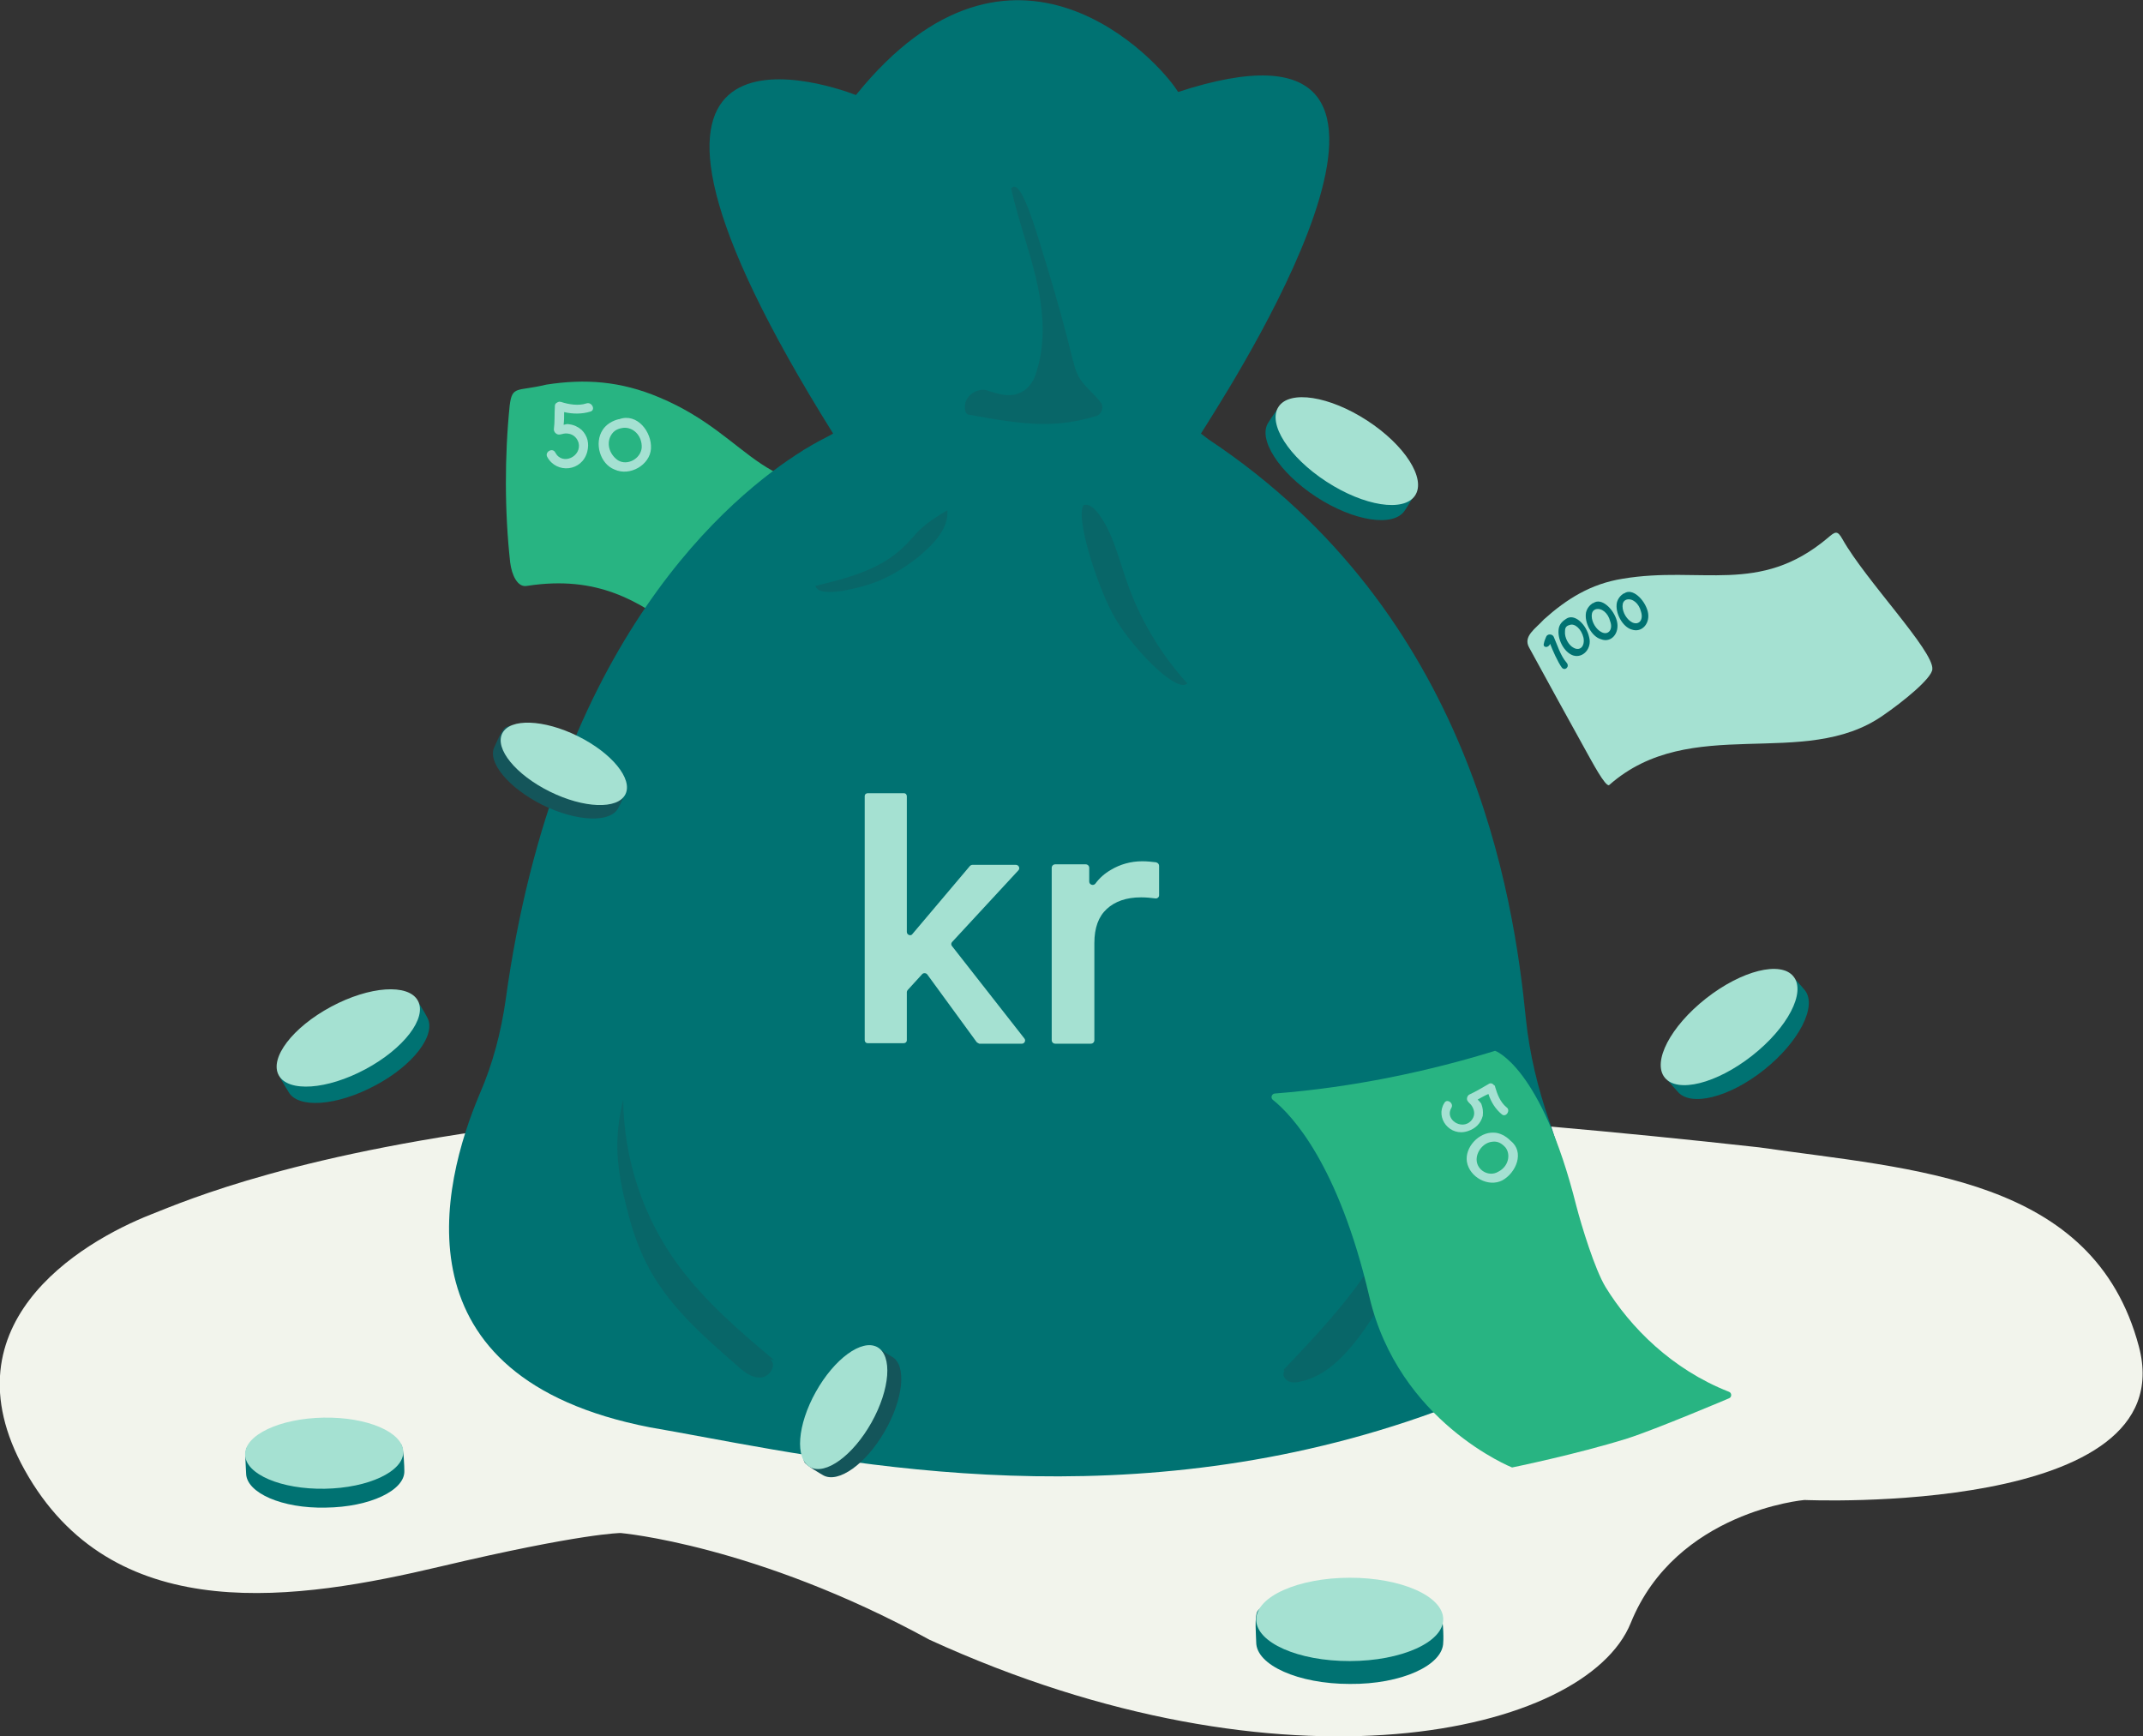 <svg width="158" height="128" viewBox="0 0 158 128" fill="none"
    xmlns="http://www.w3.org/2000/svg">
    <rect x="0" y="0" width="158" height="128" fill="#333333" stroke="none"/>
    <g clip-path="url(#clip0_1561_135509)">
        <path opacity="0.562" d="M41.176 30.418C41.176 30.905 41.138 31.392 41.1 31.879C41.1 31.954 41.1 32.029 41.176 32.029C41.441 31.729 41.972 31.729 42.275 31.991C42.616 32.254 42.729 32.628 42.805 33.04C42.881 33.377 42.843 33.789 42.616 34.052C42.388 34.276 42.047 34.389 41.744 34.426C41.555 34.426 41.328 34.464 41.1 34.426C40.873 34.389 40.722 34.239 40.608 34.052" fill="#007272"/>
        <path opacity="0.562" d="M41.214 30.306C41.82 30.53 42.502 30.568 43.108 30.455C43.184 30.455 43.222 30.418 43.297 30.381" fill="#007272"/>
        <path opacity="0.562" d="M46.631 31.354C46.517 31.242 46.29 31.242 46.101 31.279C45.722 31.392 45.343 31.616 45.078 31.916C44.813 32.216 44.661 32.665 44.699 33.04C44.737 33.302 44.851 33.564 45.002 33.789C45.229 34.089 45.532 34.388 45.873 34.501C46.214 34.651 46.669 34.613 46.972 34.388C47.275 34.164 47.464 33.752 47.464 33.34C47.464 32.928 47.313 32.59 47.123 32.253C46.972 31.991 46.82 31.766 46.555 31.616C46.328 31.466 45.987 31.354 45.722 31.429" fill="#007272"/>
        <path d="M65.988 36.411C65.912 35.4 65.836 34.988 64.889 35.25C56.139 37.423 55.684 32.253 48.601 29.294C45.76 28.095 43.146 27.908 40.267 28.357C38.108 28.882 37.767 28.395 37.578 29.893C37.199 33.602 37.199 37.722 37.615 41.468C37.729 42.367 38.146 43.341 38.865 43.191C49.283 41.581 50.911 50.983 60.23 50.571C62.579 50.496 66.518 50.047 66.708 49.822C66.935 49.522 66.291 41.056 65.988 36.411Z" fill="#28B482"/>
        <path d="M43.297 33.302C43.449 32.703 43.335 32.141 42.881 31.691C42.616 31.466 42.313 31.317 41.972 31.279C41.82 31.242 41.706 31.279 41.555 31.317C41.593 31.017 41.593 30.717 41.593 30.38C42.237 30.53 42.919 30.53 43.525 30.343C43.941 30.23 43.639 29.593 43.222 29.743C42.654 29.931 41.934 29.818 41.366 29.631C41.29 29.631 41.214 29.593 41.176 29.631C41.063 29.668 40.911 29.743 40.911 29.931C40.873 30.492 40.911 31.092 40.835 31.654C40.835 31.841 40.987 31.991 41.138 32.028C41.328 32.066 41.517 31.953 41.707 31.953C42.161 31.953 42.502 32.178 42.654 32.628C42.919 33.639 41.479 34.351 40.949 33.377C40.76 32.965 40.153 33.302 40.343 33.677C41.025 34.95 42.919 34.763 43.297 33.302Z" fill="#A5E1D2"/>
        <path d="M45.57 33.939C45.002 33.564 44.699 32.815 45.002 32.178C45.154 31.879 45.381 31.616 45.949 31.541C46.669 31.466 47.351 32.103 47.313 33.002C47.237 33.827 46.252 34.351 45.57 33.939ZM47.995 33.077C48.07 31.841 46.972 30.418 45.646 30.905H45.608C45.154 31.017 44.699 31.279 44.434 31.691C43.79 32.665 44.245 34.201 45.305 34.613C46.442 35.138 47.919 34.276 47.995 33.077Z" fill="#A5E1D2"/>
        <path fill-rule="evenodd" clip-rule="evenodd" d="M45.76 113.016C45.76 113.016 42.919 113.016 32.464 115.488C22.009 117.961 8.751 120.021 2.121 108.895C-4.508 97.77 5.909 91.589 11.137 89.529C16.364 87.468 44.32 75.107 129.703 84.584C141.067 86.232 154.364 86.719 157.697 99.268C161.031 111.817 133.037 110.581 133.037 110.581C133.037 110.581 123.567 111.405 120.233 119.646C116.9 127.887 94.626 132.832 68.526 120.882C55.722 113.877 45.76 113.016 45.76 113.016Z" fill="#F2F4EC"/>
        <path fill-rule="evenodd" clip-rule="evenodd" d="M59.221 33.195C53.965 36.457 40.936 47.078 37.275 73.758C36.934 76.118 36.328 78.441 35.38 80.614C32.502 87.394 29.054 101.554 47.919 105.225C49.106 105.428 50.394 105.667 51.775 105.922C64.632 108.302 85.551 112.173 107.922 103.277C111.899 101.479 119.627 97.957 114.21 82.599C113.377 80.202 112.771 77.692 112.505 75.144C111.606 66.061 108.516 45.272 89.098 32.389L88.543 31.965C88.616 31.848 88.714 31.692 88.833 31.503L88.833 31.503C91.885 26.66 108.965 -0.446 86.86 6.781C85.496 4.533 74.701 -7.379 63.109 7.005C60.458 5.994 41.263 -0.296 61.425 31.963L61.025 32.184C60.68 32.353 60.135 32.638 59.436 33.063L59.207 33.19C59.212 33.191 59.216 33.193 59.221 33.195Z" fill="#007272"/>
        <path opacity="0.4" d="M94.626 100.992C96.974 98.52 99.323 96.047 101.141 93.2C102.959 90.353 104.247 87.057 104.247 83.686C106.899 86.083 103.338 94.436 100.118 98.669C99.02 100.093 97.656 101.479 95.876 101.854C95.573 101.928 95.27 101.966 94.967 101.816C94.701 101.666 94.512 101.329 94.701 101.067" fill="#14555A"/>
        <path opacity="0.4" d="M57.086 100.28C54.548 98.145 52.01 95.972 50.04 93.313C47.426 89.792 45.987 85.446 45.949 81.064C45.608 82.412 45.457 83.798 45.532 85.147C45.608 86.458 45.873 87.769 46.214 89.08C46.555 90.466 47.01 91.852 47.654 93.126C49.169 96.16 51.783 98.445 54.359 100.692C54.851 101.142 55.419 101.591 56.101 101.554C56.745 101.517 57.313 100.617 56.783 100.205" fill="#14555A"/>
        <path opacity="0.4" d="M69.852 37.609C69.17 38.021 68.488 38.434 67.92 38.958C67.465 39.37 67.087 39.894 66.632 40.306C64.927 41.992 62.465 42.629 60.117 43.191C60.344 44.053 62.806 43.491 64.094 43.078C65.382 42.666 66.556 41.955 67.617 41.131C68.715 40.232 69.965 39.033 69.852 37.609Z" fill="#14555A"/>
        <path opacity="0.4" d="M79.89 37.235C79.284 38.059 80.761 42.817 81.974 45.139C83.148 47.462 86.746 51.208 87.542 50.383C85.534 48.173 83.981 45.551 83.034 42.742C82.428 41.019 82.011 39.145 80.875 37.722C80.61 37.422 80.269 37.123 79.89 37.235Z" fill="#14555A"/>
        <path opacity="0.4" d="M72.958 28.844C73.943 29.143 74.701 29.331 75.534 28.769C76.064 28.394 76.329 27.795 76.481 27.195C77.125 25.023 76.898 22.663 76.367 20.453C75.837 18.243 75.041 16.107 74.549 13.897C75.307 12.848 76.632 17.868 77.314 20.041C77.958 22.138 78.526 24.236 79.057 26.371C79.208 26.933 79.322 27.495 79.663 27.982C80.08 28.619 80.761 29.106 81.178 29.705C81.405 30.042 81.216 30.567 80.799 30.679C77.882 31.541 75.799 31.391 71.405 30.567C71.178 30.529 71.14 30.23 71.14 30.005C71.102 29.143 72.163 28.469 72.958 28.844Z" fill="#14555A"/>
        <path d="M103.566 37.647C102.732 38.883 99.815 38.433 97.05 36.635C94.285 34.837 92.694 32.327 93.527 31.129C93.717 30.829 94.474 29.63 94.853 29.518C96.141 29.143 97.883 30.754 100.043 32.14C102.278 33.601 104.475 34.575 104.513 35.886C104.513 36.223 103.717 37.422 103.566 37.647Z" fill="#007272"/>
        <path d="M104.331 36.53C105.159 35.285 103.577 32.811 100.798 31.003C98.019 29.196 95.095 28.739 94.267 29.984C93.439 31.228 95.021 33.703 97.8 35.51C100.58 37.318 103.504 37.774 104.331 36.53Z" fill="#A5E1D2"/>
        <path d="M45.587 59.561C45.025 60.683 42.518 60.583 39.986 59.338C37.491 58.084 35.895 56.172 36.457 55.05C36.593 54.79 37.007 53.701 37.331 53.591C38.354 53.135 40.097 54.324 42.058 55.273C44.072 56.287 46.032 56.891 46.16 57.976C46.263 58.26 45.701 59.382 45.587 59.561Z" fill="#14555A"/>
        <path d="M46.108 58.56C46.679 57.432 45.111 55.511 42.604 54.27C40.097 53.028 37.602 52.937 37.031 54.065C36.459 55.194 38.028 57.115 40.535 58.356C43.041 59.597 45.537 59.689 46.108 58.56Z" fill="#A5E1D2"/>
        <path d="M133.075 73.01C133.984 74.171 132.658 76.793 130.082 78.853C127.506 80.914 124.627 81.625 123.68 80.464C123.453 80.202 122.468 79.19 122.506 78.816C122.506 77.505 124.665 76.231 126.673 74.62C128.756 72.972 130.385 71.212 131.673 71.586C131.976 71.698 132.923 72.822 133.075 73.01Z" fill="#007272"/>
        <path d="M129.18 77.826C131.802 75.767 133.167 73.153 132.23 71.986C131.293 70.82 128.409 71.543 125.787 73.602C123.166 75.661 121.801 78.276 122.738 79.442C123.675 80.609 126.559 79.885 129.18 77.826Z" fill="#A5E1D2"/>
        <path d="M31.499 75.009C32.195 76.264 30.481 78.541 27.639 80.034C24.833 81.535 21.966 81.747 21.27 80.492C21.106 80.219 20.373 79.109 20.429 78.737C20.671 77.483 22.951 76.662 25.141 75.431C27.45 74.191 29.29 72.796 30.428 73.389C30.694 73.572 31.371 74.745 31.499 75.009Z" fill="#007272"/>
        <path d="M26.943 78.824C29.776 77.306 31.506 75.044 30.808 73.77C30.111 72.497 27.249 72.695 24.416 74.213C21.583 75.731 19.853 77.994 20.55 79.267C21.248 80.541 24.11 80.342 26.943 78.824Z" fill="#A5E1D2"/>
        <path d="M106.407 121.07C106.407 122.756 103.338 124.179 99.512 124.142C95.724 124.142 92.618 122.756 92.618 121.07C92.618 120.695 92.466 119.122 92.732 118.747C93.717 117.586 96.558 117.961 99.474 117.923C102.581 117.923 105.27 117.511 106.141 118.747C106.407 119.085 106.444 120.733 106.407 121.07Z" fill="#007272"/>
        <path d="M99.519 122.456C103.326 122.449 106.41 121.068 106.407 119.372C106.403 117.675 103.314 116.306 99.507 116.313C95.699 116.32 92.615 117.701 92.618 119.398C92.621 121.094 95.711 122.464 99.519 122.456Z" fill="#A5E1D2"/>
        <path d="M72.011 76.83L68.374 71.848C68.299 71.735 68.109 71.698 67.996 71.81L66.935 72.972C66.897 73.009 66.859 73.084 66.859 73.121V76.68C66.859 76.83 66.746 76.905 66.632 76.905H63.98C63.829 76.905 63.753 76.792 63.753 76.68V58.699C63.753 58.55 63.867 58.475 63.98 58.475H66.632C66.783 58.475 66.859 58.587 66.859 58.699V68.701C66.859 68.926 67.162 69.038 67.276 68.851L71.519 63.831C71.556 63.794 71.632 63.756 71.708 63.756H74.89C75.117 63.756 75.231 64.019 75.079 64.168L70.193 69.45C70.117 69.525 70.117 69.675 70.193 69.75L75.534 76.568C75.647 76.718 75.534 76.942 75.344 76.942H72.2C72.124 76.905 72.049 76.867 72.011 76.83Z" fill="#A5E1D2"/>
        <path d="M85.458 63.831V66.004C85.458 66.154 85.307 66.266 85.155 66.229C84.852 66.191 84.511 66.154 84.133 66.154C83.034 66.154 82.201 66.454 81.595 67.015C80.989 67.577 80.686 68.401 80.686 69.525V76.68C80.686 76.83 80.572 76.942 80.42 76.942H77.806C77.655 76.942 77.541 76.83 77.541 76.68V63.981C77.541 63.831 77.655 63.719 77.806 63.719H80.041C80.193 63.719 80.307 63.831 80.307 63.981V64.993C80.307 65.217 80.61 65.33 80.761 65.142C81.064 64.73 81.443 64.393 81.898 64.131C82.579 63.719 83.375 63.494 84.208 63.494C84.587 63.494 84.928 63.532 85.231 63.569C85.383 63.606 85.458 63.719 85.458 63.831Z" fill="#A5E1D2"/>
        <path d="M135.84 39.745C135.461 39.07 135.31 39.183 134.741 39.67C129.703 43.903 125.423 41.692 119.627 42.666C117.278 43.041 115.498 44.165 113.831 45.663C113.225 46.337 112.278 46.899 112.733 47.724C114.096 50.233 115.65 53.043 116.975 55.44C117.316 56.039 118.377 58.062 118.642 57.875C124.665 52.556 132.999 56.826 138.832 52.743C140.31 51.732 142.431 50.008 142.469 49.334C142.583 47.986 137.545 42.779 135.84 39.745Z" fill="#A5E1D2"/>
        <path d="M115.498 48.847C115.043 48.323 114.816 47.536 114.551 46.937C114.437 46.712 114.059 46.712 113.983 46.974C113.907 47.161 113.869 47.236 113.831 47.424C113.718 47.761 114.172 47.798 114.286 47.461C114.475 47.948 114.854 48.81 115.157 49.222C115.384 49.484 115.763 49.147 115.498 48.847Z" fill="#007272"/>
        <path d="M116.028 47.761C115.65 47.573 115.347 47.011 115.384 46.562C115.384 46.337 115.422 46.15 115.725 46.075C116.104 45.925 116.597 46.375 116.748 47.011C116.862 47.611 116.521 48.023 116.028 47.761ZM115.46 45.625C115.46 45.625 115.422 45.625 115.46 45.625C115.233 45.775 115.006 45.963 114.93 46.3C114.778 47.086 115.309 48.098 115.991 48.322C116.71 48.547 117.392 47.798 117.165 46.974C116.975 46.075 116.104 45.176 115.46 45.625Z" fill="#007272"/>
        <path d="M118.074 46.6C117.695 46.412 117.354 45.888 117.354 45.401C117.354 45.176 117.43 44.989 117.657 44.914C118.074 44.802 118.566 45.176 118.718 45.813C118.945 46.412 118.566 46.862 118.074 46.6ZM119.21 45.776C118.983 44.914 118.074 44.015 117.468 44.465H117.43C117.203 44.614 117.013 44.839 116.938 45.139C116.786 45.888 117.354 46.937 118.036 47.124C118.794 47.424 119.438 46.675 119.21 45.776Z" fill="#007272"/>
        <path d="M120.347 45.888C119.968 45.7 119.627 45.176 119.627 44.689C119.627 44.464 119.703 44.277 119.93 44.202C120.347 44.09 120.839 44.464 120.991 45.101C121.18 45.7 120.839 46.113 120.347 45.888ZM121.483 45.064C121.256 44.202 120.347 43.303 119.741 43.753H119.703C119.476 43.902 119.286 44.127 119.21 44.427C119.059 45.176 119.627 46.225 120.309 46.412C121.067 46.675 121.71 45.925 121.483 45.064Z" fill="#007272"/>
        <path d="M93.868 81.1C93.641 80.951 93.755 80.613 94.02 80.613C99.778 80.164 105.384 78.965 110.233 77.467C110.233 77.467 113.642 78.628 116.218 88.892C116.597 90.353 117.581 93.575 118.377 94.886C120.195 97.845 123.264 100.954 127.468 102.602C127.696 102.677 127.696 103.014 127.468 103.089C127.468 103.089 122.089 105.374 119.968 106.049C116.256 107.21 111.483 108.184 111.483 108.184C111.483 108.184 103.111 104.85 100.952 95.56C98.679 85.858 95.27 82.224 93.868 81.1Z" fill="#28B482"/>
        <path d="M108.225 83.385C108.793 83.198 109.172 82.823 109.323 82.261C109.361 81.924 109.323 81.662 109.21 81.362C109.134 81.25 109.058 81.175 108.945 81.062C109.21 80.913 109.475 80.763 109.74 80.65C109.93 81.25 110.271 81.774 110.725 82.149C111.028 82.411 111.407 81.849 111.066 81.624C110.611 81.25 110.384 80.65 110.233 80.126C110.233 80.051 110.195 80.014 110.119 79.976C110.043 79.864 109.892 79.826 109.778 79.901C109.323 80.163 108.831 80.463 108.339 80.688C108.187 80.763 108.111 80.988 108.187 81.138C108.263 81.287 108.452 81.4 108.528 81.549C108.755 81.924 108.755 82.299 108.452 82.636C107.77 83.348 106.482 82.523 107.013 81.662C107.202 81.325 106.672 80.95 106.482 81.325C105.801 82.411 106.899 83.835 108.225 83.385Z" fill="#A5E1D2"/>
        <path d="M108.869 85.483C108.869 84.884 109.361 84.247 110.005 84.172C110.308 84.135 110.611 84.172 110.99 84.584C111.407 85.109 111.218 86.008 110.46 86.382C109.778 86.794 108.869 86.27 108.869 85.483ZM110.763 87.019C111.786 86.457 112.43 84.921 111.369 84.097L111.331 84.06C111.028 83.76 110.574 83.498 110.119 83.498C109.021 83.46 107.998 84.584 108.149 85.633C108.339 86.794 109.74 87.544 110.763 87.019Z" fill="#A5E1D2"/>
        <path d="M29.812 108.446C29.85 109.87 27.274 111.106 24.016 111.143C20.796 111.218 18.183 110.057 18.145 108.634C18.145 108.296 17.993 106.985 18.221 106.686C19.016 105.712 21.44 105.974 23.94 105.899C26.554 105.862 28.827 105.449 29.585 106.498C29.774 106.798 29.812 108.184 29.812 108.446Z" fill="#007272"/>
        <path d="M23.949 109.752C27.17 109.696 29.76 108.476 29.734 107.028C29.708 105.58 27.076 104.453 23.855 104.509C20.633 104.566 18.043 105.785 18.069 107.233C18.095 108.681 20.727 109.809 23.949 109.752Z" fill="#A5E1D2"/>
        <path d="M60.707 108.767C61.812 109.367 63.831 107.942 65.224 105.532C66.617 103.122 66.854 100.65 65.782 100.032C65.541 99.906 64.551 99.202 64.248 99.279C63.135 99.45 62.354 101.404 61.232 103.285C60.112 105.25 58.842 106.784 59.318 107.807C59.444 108.038 60.516 108.656 60.707 108.767Z" fill="#14555A"/>
        <path d="M64.259 104.859C65.626 102.415 65.815 99.93 64.68 99.309C63.545 98.688 61.516 100.166 60.149 102.61C58.782 105.054 58.594 107.539 59.729 108.159C60.864 108.78 62.892 107.303 64.259 104.859Z" fill="#A5E1D2"/>
    </g>
    <defs>
        <clipPath id="clip0_1561_135509">
            <rect width="158" height="128" fill="white"/>
        </clipPath>
    </defs>
</svg>
